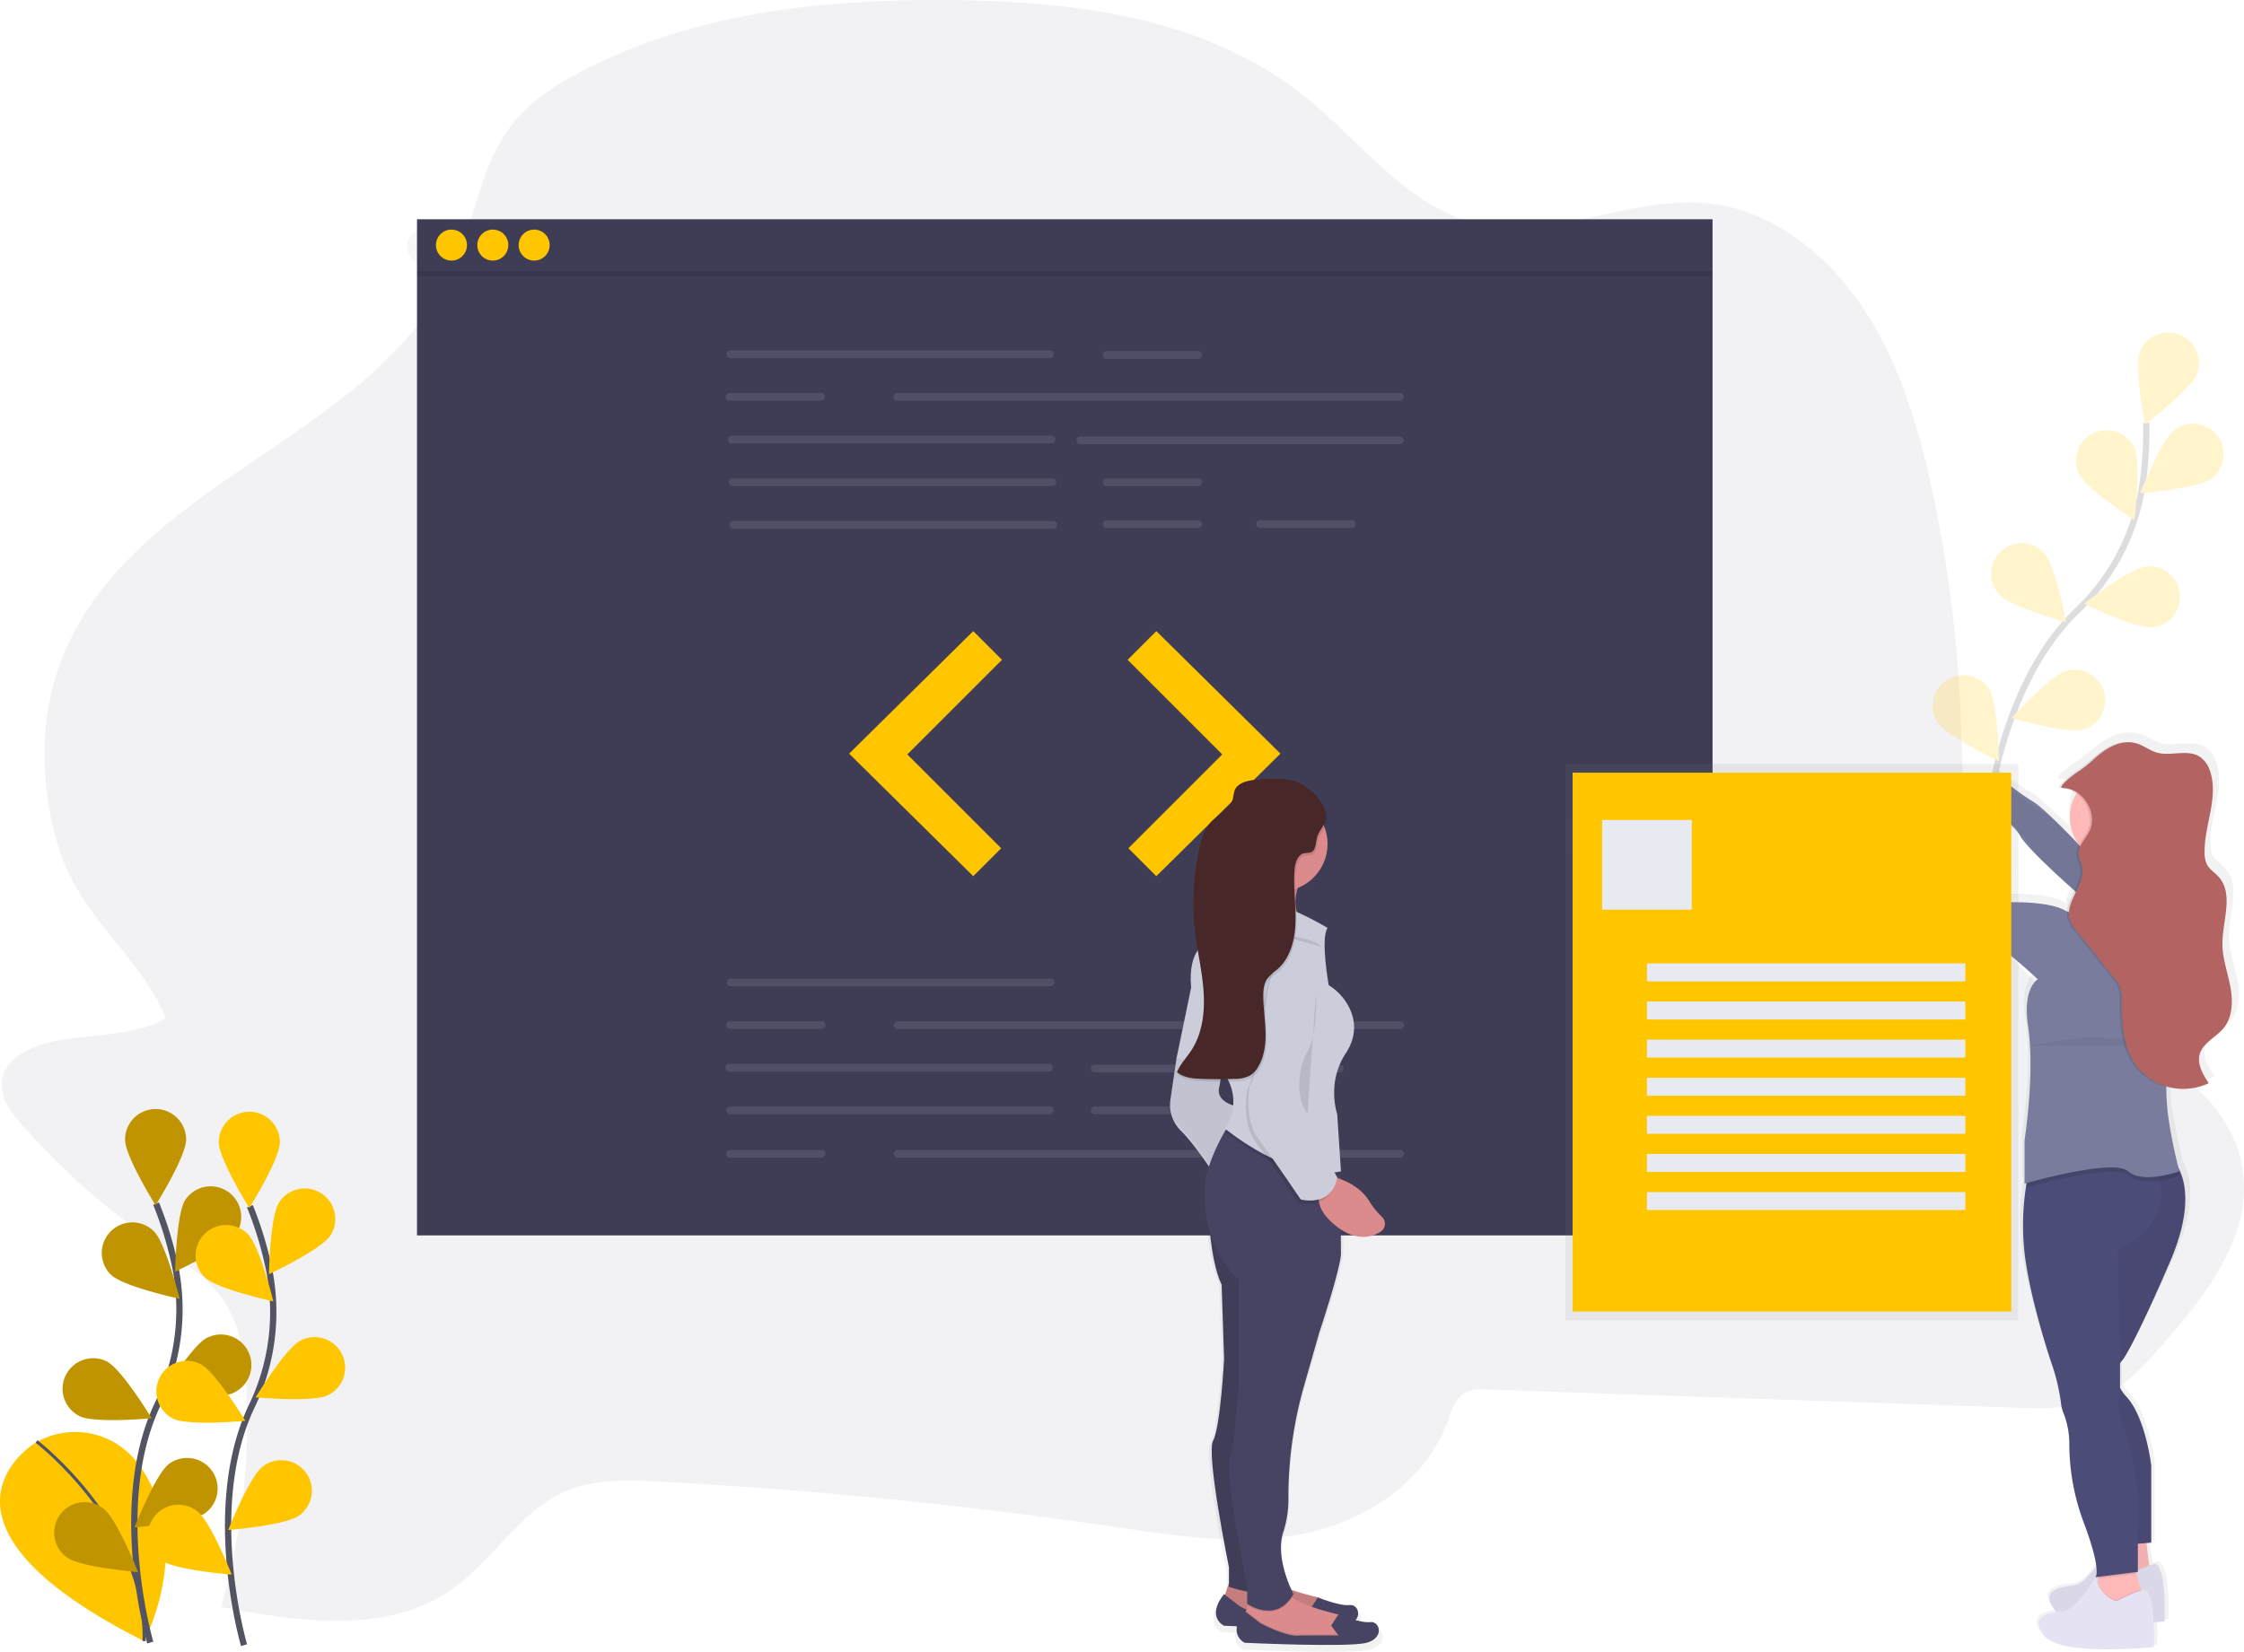 <?xml version="1.0" encoding="UTF-8"?> <svg xmlns="http://www.w3.org/2000/svg" xmlns:xlink="http://www.w3.org/1999/xlink" width="715.163" height="526.6" viewBox="0 0 715.163 526.6"><defs><linearGradient id="linear-gradient" x1="1.218" y1="-0.986" x2="1.218" y2="0.014" gradientUnits="objectBoundingBox"><stop offset="0" stop-color="gray" stop-opacity="0.251"></stop><stop offset="0.54" stop-color="gray" stop-opacity="0.122"></stop><stop offset="1" stop-color="gray" stop-opacity="0.102"></stop></linearGradient><linearGradient id="linear-gradient-2" x1="17.117" y1="-1.066" x2="17.117" y2="-0.066" xlink:href="#linear-gradient"></linearGradient><linearGradient id="linear-gradient-3" x1="0.5" y1="-0.765" x2="0.5" y2="0.235" xlink:href="#linear-gradient"></linearGradient></defs><g id="Site_Running" data-name="Site Running" transform="translate(-0.006 -0.011)"><path id="Path_522" data-name="Path 522" d="M19.979,331.486C11.4,332.879.65,336.866.75,346.134c.05,4.7,3.173,8.711,6.21,12.148A230.8,230.8,0,0,0,50.784,396.99c7.732,5.238,16.042,10.247,21.18,18.343s6.431,18.4,6.838,28.2a216.792,216.792,0,0,1-8.1,68.777c25.174,4.795,53.25,9,74.23-6.145,12.562-9.068,21.058-24.26,35.057-30.548,9.347-4.2,19.929-3.83,30.119-3.294q72.35,3.808,144.343,14.291c20.1,2.93,40.588,6.245,60.474,2.458s39.451-16.142,46.783-36.172c1.129-3.087,2.144-6.531,4.673-8.389,2.287-1.658,5.281-1.622,8.06-1.522l167.981,5.774c9.2.314,18.729.572,27.154-3.216,8.168-3.666,14.449-10.719,20.494-17.628,13.827-15.763,28.7-35.157,24.631-56.551-3.251-17.15-17.786-29.133-32.2-37.522s-30.312-15.256-40.9-28.669c-16.114-20.415-15.478-49.634-16.478-76.123a422.84,422.84,0,0,0-8.825-71.336c-4.366-20.644-10.447-41.317-21.816-58.752s-28.754-31.4-48.419-33.956c-25.682-3.344-51.5,12.677-76.624,5.874-21.223-5.717-35.829-26.032-53.414-40.109C384.789,5.77,343.8.532,305.05.053,263.962-.468,221.788,3.69,185.166,22.984c-8.389,4.416-16.592,9.761-22.4,17.564-8.9,11.969-11.062,28.047-16.885,42.038-23.474,56.337-99.818,68.485-124.6,124.221-8.8,19.772-8.711,42.831-2.3,63.6,6.9,22.345,26.3,34.685,34,54.164C44.7,329.9,30.019,329.849,19.979,331.486Z" transform="translate(-0.212 0)" fill="#3f3d56" opacity="0.07"></path><g id="Group_119" data-name="Group 119" transform="translate(615.982 105.957)" opacity="0.2"><path id="Path_523" data-name="Path 523" d="M885.55,318.9s3.43-45.568,29.183-70.328a69.245,69.245,0,0,0,20.6-38.651,116.5,116.5,0,0,0,1.429-21.244" transform="translate(-868.742 -159.809)" fill="none" stroke="#535461" stroke-miterlimit="10" stroke-width="2"></path><path id="Path_524" data-name="Path 524" d="M972.353,161.449c-1.9,5-16.507,16.156-16.507,16.156s-3.573-18.014-1.686-23.038a9.729,9.729,0,0,1,18.2,6.881Z" transform="translate(-888.168 -148.277)" fill="#ffc600"></path><path id="Path_525" data-name="Path 525" d="M977.118,206.6c-4.323,3.187-22.638,4.588-22.638,4.588s6.781-17.071,11.1-20.258A9.726,9.726,0,0,1,977.118,206.6Z" transform="translate(-888.416 -159.911)" fill="#ffc600"></path><path id="Path_526" data-name="Path 526" d="M951.339,272.089c-5.345.565-21.859-7.467-21.859-7.467s14.47-11.312,19.808-11.883a9.729,9.729,0,0,1,2.051,19.351Z" transform="translate(-881.281 -178.077)" fill="#ffc600"></path><path id="Path_527" data-name="Path 527" d="M919.939,317.874c-5.174,1.429-22.809-3.666-22.809-3.666s12.348-13.577,17.521-15.056a9.727,9.727,0,1,1,5.288,18.722Z" transform="translate(-872.047 -191.236)" fill="#ffc600"></path><path id="Path_528" data-name="Path 528" d="M926.861,205.764c2.279,4.866,17.7,14.842,17.7,14.842s2.194-18.236-.086-23.1a9.727,9.727,0,1,0-17.614,8.26Z" transform="translate(-880.27 -160.729)" fill="#ffc600"></path><path id="Path_529" data-name="Path 529" d="M890.6,258.648c3.63,3.959,21.33,8.868,21.33,8.868s-3.366-18.057-7-22.016a9.728,9.728,0,0,0-14.341,13.148Z" transform="translate(-869.45 -175.127)" fill="#ffc600"></path><path id="Path_530" data-name="Path 530" d="M863.58,316.264c2.908,4.516,19.529,12.341,19.529,12.341s-.264-18.365-3.173-22.866a9.729,9.729,0,0,0-16.357,10.54Z" transform="translate(-862.028 -191.948)" fill="#ffc600"></path></g><g id="Group_120" data-name="Group 120" transform="translate(129.718 73.075)"><circle id="Ellipse_124" data-name="Ellipse 124" cx="5.595" cy="5.595" r="5.595" fill="#f6f7f9"></circle><circle id="Ellipse_125" data-name="Ellipse 125" cx="5.595" cy="5.595" r="5.595" transform="translate(14.906)" fill="#f6f7f9"></circle><circle id="Ellipse_126" data-name="Ellipse 126" cx="5.595" cy="5.595" r="5.595" transform="translate(29.819)" fill="#f6f7f9"></circle></g><path id="Path_531" data-name="Path 531" d="M958.475,405.4c-.893-4.545-2.608-8.989-2.651-13.62-.064-7.517,3.937-16.249-1.322-21.8-1.2-1.265-2.808-2.208-3.7-3.687a8.116,8.116,0,0,1-.929-4.159c-.086-8.768,4.745-17.671,1.851-25.982a8.834,8.834,0,0,0-3.316-4.623,9.618,9.618,0,0,0-5.624-1.258c-1.851,0-3.8.207-5.717.243a12.347,12.347,0,0,1-3.208-.422c-2.215-.629-4.095-2.079-6.288-2.794a10.27,10.27,0,0,0-3.573-.493c-4.8-.157-9.189,3.037-12.605,6.131a47.121,47.121,0,0,1-5.4,3.923c.286-.2-6.667,4.573-4.052,4.623a9.106,9.106,0,0,1,5.174,1.8,13.977,13.977,0,0,0,.715,16.206c-1.136-1.115-2.394-2.337-3.68-3.573-3.83-3.766-9.182-8.818-11.7-10.2a82.783,82.783,0,0,1-10.047-7.053s-7.682,4.287-5.316,10.24a24.015,24.015,0,0,1,3.294,1.293,6.169,6.169,0,0,0,.45,2.308,25.444,25.444,0,0,1,6.824,3.344,11.758,11.758,0,0,1,.657,1.022c1.022,1.786,4.2,5.038,8.089,8.653,2.73,2.737,6.324,6.009,9.9,9.161-1.079,2.144-2.215,4.287-2.415,6.431a8.007,8.007,0,0,1-.807-.372c-5.316-2.858-17.721-2.558-17.721-2.558s-10.34-5.4-12.4-17.628c0,0-2.065-7.4-1.479-9.382h-.036l.264-.057,2.48-4.495a1.986,1.986,0,0,0-1.629-2.915c-12.091-1.086-12.662,10-12.662,10h.107l-.036.093c1.479,7.11,2.658,6.538,2.365,12.226l4.723,12.512s.293,4.287,8.861,9.954a185.16,185.16,0,0,1,18.314,14.506s-5.166,2.7-3.251,15.07c2.344,15.12-1.179,36.686-1.179,36.686V468.7l.657-.179c-.086.464-.164.957-.25,1.493a78.471,78.471,0,0,0-.407,21.159c1.772,14.792,8.861,35.014,8.861,35.014a63.309,63.309,0,0,1,3.251,12.8,11.793,11.793,0,0,0,.757,3.287,25.849,25.849,0,0,1,2.072,9.868,69.479,69.479,0,0,0,4.552,24.946c2.994,7.6,4.109,12.062,4.437,14.663-2.144,2.773-4.9,5.8-7.1,6.1-4.137.572-12.112,1.136-6.8,7.96a4.865,4.865,0,0,0,.615.65c-4.037.643-8.475,2.058-4.159,7.6,5.316,6.824,36.622,3.694,36.622,3.694s.2-3.794,0-7.96c2.194-.15,3.573-.286,3.573-.286s.886-16.492-2.951-18.486a8.273,8.273,0,0,0-2.072.5c-.414-2.28-.715-5.116-.929-7.21l1.522-.114v-.114h.093V559.221s-1.772-15.356-8.268-22.152a13.792,13.792,0,0,1-2.144-2.858l-.086-.179c.043-1.944.043-4.566,0-7.574l.093-.164c.114-.186.229-.35.336-.5a6.169,6.169,0,0,1,.486-.572l.093-.122h0s3.573-4.287,15.656-31.284c7.381-16.478,5.431-25.725,2.787-30.491-.557-2.144-1.722-6.946-3.18-15.17a59.514,59.514,0,0,1-.85-10.569,21.261,21.261,0,0,0,5.6.629,19.021,19.021,0,0,0,8.575-1.829c-1.929-2.815-3.945-6.117-2.973-9.354,1.1-3.687,5.459-5.381,7.975-8.353C959.29,415.085,959.368,409.954,958.475,405.4Z" transform="translate(-245.438 -93.274)" fill="url(#linear-gradient)"></path><path id="Path_532" data-name="Path 532" d="M890.911,347.66s-7.331,4.23-5.073,10.154c0,0,7.617,2.258,10.719,7.9s27.075,25.946,27.075,25.946l17.507-8.739s-6.081-8.118-25.317-13.791c0,0-11.34-12.148-15.292-14.413A85.552,85.552,0,0,1,890.911,347.66Z" transform="translate(-252.718 -99.229)" fill="#797c9c"></path><path id="Path_533" data-name="Path 533" d="M895.911,352.66s-7.332,4.23-5.073,10.154c0,0,7.617,2.258,10.719,7.9s27.075,25.946,27.075,25.946l17.507-8.739s-6.081-8.118-25.317-13.791c0,0-11.34-12.148-15.292-14.413A85.554,85.554,0,0,1,895.911,352.66Z" transform="translate(-254.145 -100.656)" opacity="0.05"></path><path id="Path_534" data-name="Path 534" d="M11.163,642.405s-41.2,24.86,34.75,63.132c0,0,16.735-31.07-1.765-56.4a24.945,24.945,0,0,0-32.363-7.089Z" transform="translate(0 -182.347)" fill="#ffc600"></path><path id="Path_535" data-name="Path 535" d="M16.28,643.08s35.264,26.975,34.3,63.654" transform="translate(-4.645 -183.55)" fill="none" stroke="#535461" stroke-miterlimit="10" stroke-width="1"></path><path id="Path_536" data-name="Path 536" d="M65.007,676.907s-12.912-43.868,2.4-76.1a69.242,69.242,0,0,0,5.6-43.439,116.49,116.49,0,0,0-6.152-20.387" transform="translate(-17.101 -153.266)" fill="none" stroke="#535461" stroke-miterlimit="10" stroke-width="2"></path><path id="Path_537" data-name="Path 537" d="M75.241,504.524c0,5.374-9.725,20.951-9.725,20.951S55.79,509.9,55.79,504.524a9.729,9.729,0,0,1,19.458,0h-.007Z" transform="translate(-15.922 -141.225)" fill="#ffc600"></path><path id="Path_538" data-name="Path 538" d="M97.7,544.095c-2.923,4.509-19.551,12.3-19.551,12.3s.3-18.365,3.223-22.866A9.727,9.727,0,0,1,97.7,544.1Z" transform="translate(-22.304 -151.013)" fill="#ffc600"></path><path id="Path_539" data-name="Path 539" d="M95.308,613.88c-4.795,2.422-23.088.715-23.088.715s9.532-15.721,14.327-18.122a9.728,9.728,0,1,1,8.761,17.371h0Z" transform="translate(-20.612 -169.949)" fill="#ffc600"></path><path id="Path_540" data-name="Path 540" d="M82.62,667.92c-4.287,3.194-22.63,4.638-22.63,4.638s6.738-17.085,11.062-20.28A9.728,9.728,0,0,1,82.62,667.92Z" transform="translate(-17.121 -185.631)" fill="#ffc600"></path><path id="Path_541" data-name="Path 541" d="M48.384,562.084c3.852,3.744,21.809,7.624,21.809,7.624s-4.395-17.864-8.253-21.58a9.735,9.735,0,1,0-13.577,13.956h.021Z" transform="translate(-12.961 -155.661)" fill="#ffc600"></path><path id="Path_542" data-name="Path 542" d="M33.173,624.36c4.795,2.422,23.088.715,23.088.715s-9.532-15.721-14.327-18.122a9.728,9.728,0,0,0-8.761,17.371Z" transform="translate(-7.94 -172.94)" fill="#ffc600"></path><path id="Path_543" data-name="Path 543" d="M28.285,687.82c4.287,3.194,22.63,4.638,22.63,4.638s-6.738-17.085-11.062-20.279A9.728,9.728,0,1,0,28.285,687.82Z" transform="translate(-6.946 -191.311)" fill="#ffc600"></path><path id="Path_544" data-name="Path 544" d="M75.241,504.524c0,5.374-9.725,20.951-9.725,20.951S55.79,509.9,55.79,504.524a9.729,9.729,0,0,1,19.458,0h-.007Z" transform="translate(-15.922 -141.225)" opacity="0.25"></path><path id="Path_545" data-name="Path 545" d="M97.7,544.095c-2.923,4.509-19.551,12.3-19.551,12.3s.3-18.365,3.223-22.866A9.727,9.727,0,0,1,97.7,544.1Z" transform="translate(-22.304 -151.013)" opacity="0.25"></path><path id="Path_546" data-name="Path 546" d="M95.308,613.88c-4.795,2.422-23.088.715-23.088.715s9.532-15.721,14.327-18.122a9.728,9.728,0,1,1,8.761,17.371h0Z" transform="translate(-20.612 -169.949)" opacity="0.25"></path><path id="Path_547" data-name="Path 547" d="M82.62,667.92c-4.287,3.194-22.63,4.638-22.63,4.638s6.738-17.085,11.062-20.28A9.728,9.728,0,0,1,82.62,667.92Z" transform="translate(-17.121 -185.631)" opacity="0.25"></path><path id="Path_548" data-name="Path 548" d="M48.384,562.084c3.852,3.744,21.809,7.624,21.809,7.624s-4.395-17.864-8.253-21.58a9.735,9.735,0,1,0-13.577,13.956h.021Z" transform="translate(-12.961 -155.661)" opacity="0.25"></path><path id="Path_549" data-name="Path 549" d="M33.173,624.36c4.795,2.422,23.088.715,23.088.715s-9.532-15.721-14.327-18.122a9.728,9.728,0,0,0-8.761,17.371Z" transform="translate(-7.94 -172.94)" opacity="0.25"></path><path id="Path_550" data-name="Path 550" d="M28.285,687.82c4.287,3.194,22.63,4.638,22.63,4.638s-6.738-17.085-11.062-20.279A9.728,9.728,0,1,0,28.285,687.82Z" transform="translate(-6.946 -191.311)" opacity="0.25"></path><path id="Path_551" data-name="Path 551" d="M106.82,678.077s-12.912-43.839,2.422-76.1a69.242,69.242,0,0,0,5.6-43.439,116.5,116.5,0,0,0-6.152-20.387" transform="translate(-29.037 -153.6)" fill="none" stroke="#535461" stroke-miterlimit="10" stroke-width="2"></path><path id="Path_552" data-name="Path 552" d="M117.051,505.724c0,5.374-9.725,20.951-9.725,20.951S97.6,511.1,97.6,505.724a9.729,9.729,0,0,1,19.458,0Z" transform="translate(-27.856 -141.568)" fill="#ffc600"></path><path id="Path_553" data-name="Path 553" d="M139.521,545.255c-2.923,4.509-19.551,12.3-19.551,12.3s.3-18.364,3.223-22.866a9.727,9.727,0,1,1,16.328,10.576Z" transform="translate(-34.241 -151.344)" fill="#ffc600"></path><path id="Path_554" data-name="Path 554" d="M137.118,615.041c-4.795,2.422-23.088.715-23.088.715s9.532-15.721,14.327-18.121a9.744,9.744,0,1,1,8.761,17.407Z" transform="translate(-32.546 -170.281)" fill="#ffc600"></path><path id="Path_555" data-name="Path 555" d="M124.43,669.09c-4.287,3.194-22.63,4.637-22.63,4.637s6.738-17.085,11.062-20.279A9.728,9.728,0,1,1,124.43,669.09Z" transform="translate(-29.055 -185.965)" fill="#ffc600"></path><path id="Path_556" data-name="Path 556" d="M90.214,563.244c3.852,3.744,21.809,7.625,21.809,7.625s-4.395-17.864-8.253-21.58a9.735,9.735,0,1,0-13.577,13.956h.021Z" transform="translate(-24.901 -155.992)" fill="#ffc600"></path><path id="Path_557" data-name="Path 557" d="M74.983,625.52c4.795,2.422,23.088.715,23.088.715s-9.532-15.721-14.327-18.122a9.728,9.728,0,0,0-8.761,17.371h0Z" transform="translate(-19.874 -173.271)" fill="#ffc600"></path><path id="Path_558" data-name="Path 558" d="M70.095,688.99c4.287,3.194,22.63,4.638,22.63,4.638s-6.738-17.085-11.062-20.279A9.728,9.728,0,1,0,70.095,688.99Z" transform="translate(-18.879 -191.645)" fill="#ffc600"></path><path id="Path_559" data-name="Path 559" d="M952.883,684.3s.843,12.4,2.258,13.82-12.691,2.258-12.691,2.258l1.972-16.078Z" transform="translate(-269 -195.315)" fill="#ffb9b9"></path><path id="Path_560" data-name="Path 560" d="M952.883,684.3s.843,12.4,2.258,13.82-12.691,2.258-12.691,2.258l1.972-16.078Z" transform="translate(-269 -195.315)" opacity="0.05"></path><path id="Path_561" data-name="Path 561" d="M947.885,696.141s-1.972,0-9.025,3.666c0,0-4.795-.843-6.767-7.617,0,0-5.924,10.154-9.868,10.719s-11.562,1.129-6.488,7.9,34.971,3.666,34.971,3.666S951.543,698.114,947.885,696.141Z" transform="translate(-260.894 -197.567)" fill="#e4e2f3"></path><path id="Path_562" data-name="Path 562" d="M947.885,696.141s-1.972,0-9.025,3.666c0,0-4.795-.843-6.767-7.617,0,0-5.924,10.154-9.868,10.719s-11.562,1.129-6.488,7.9,34.971,3.666,34.971,3.666S951.543,698.114,947.885,696.141Z" transform="translate(-260.894 -197.567)" opacity="0.05"></path><path id="Path_563" data-name="Path 563" d="M949.5,707.027l-1.972,5.359L934.56,708.72l.714-5.316.179-1.286.493-3.573s11-2.823,11-1.429a21.884,21.884,0,0,0,.715,3.437c.45,1.736,1.015,3.709,1.429,5C949.33,706.462,949.5,707.027,949.5,707.027Z" transform="translate(-266.748 -198.863)" fill="#ffb9b9"></path><path id="Path_564" data-name="Path 564" d="M939.533,581.605a7.711,7.711,0,0,0,0,7.86,13.653,13.653,0,0,0,2.029,2.808c6.2,6.767,7.9,21.994,7.9,21.994V638.8l-4.23.322-6.767.522L928.307,597.9s-5.924-30.455-3.1-35.814,5.359-38.916,5.359-38.916l2.344-2.422L938.461,515h16.078a10.81,10.81,0,0,1,3.13,3.494c2.7,4.466,5.124,13.756-2.279,30.905-11.562,26.789-14.949,31.02-14.949,31.02A6.5,6.5,0,0,0,939.533,581.605Z" transform="translate(-263.861 -146.992)" fill="#4c4c78"></path><path id="Path_565" data-name="Path 565" d="M939.663,581.435a7.712,7.712,0,0,0,0,7.86,13.655,13.655,0,0,0,2.029,2.808c6.2,6.767,7.9,21.995,7.9,21.995v24.531l-4.23.322-6.767.522-10.154-41.738s-5.924-30.455-3.1-35.814S930.695,523,930.695,523l2.344-2.422,5.552-5.752h16.078a10.811,10.811,0,0,1,3.13,3.494c2.7,4.466,5.123,13.756-2.279,30.905-11.562,26.789-14.949,31.02-14.949,31.02A6.5,6.5,0,0,0,939.663,581.435Z" transform="translate(-263.898 -146.944)" opacity="0.05"></path><path id="Path_566" data-name="Path 566" d="M948.052,700.588l-12.212,1.529.493-3.573s11-2.823,11-1.429A21.888,21.888,0,0,0,948.052,700.588Z" transform="translate(-267.113 -198.863)" opacity="0.1"></path><path id="Path_567" data-name="Path 567" d="M932.38,543.771s.715,22.2.815,36.15v7.86a17.315,17.315,0,0,1-.229,3.094c-.843,2.537.843,8.175.843,8.175a81.394,81.394,0,0,1,5.073,34.971v12.4l-13.534,1.694s2.258-1.694-3.952-18.05a71.29,71.29,0,0,1-4.352-24.738,26.481,26.481,0,0,0-1.979-9.79,12.072,12.072,0,0,1-.715-3.258,64.722,64.722,0,0,0-3.1-12.691s-6.767-20.008-8.46-34.685a80.741,80.741,0,0,1,.393-20.98,52.314,52.314,0,0,1,1.015-5.245s27.568-17.35,37.979-5.359a13.574,13.574,0,0,1,2.351,3.952,26.039,26.039,0,0,1,1.329,4.395C949.094,537.568,932.38,543.771,932.38,543.771Z" transform="translate(-257.537 -145.308)" fill="#4c4c78"></path><circle id="Ellipse_127" data-name="Ellipse 127" cx="14.384" cy="14.384" r="14.384" transform="translate(659.623 246.18)" fill="#ffb9b9"></circle><path id="Path_568" data-name="Path 568" d="M931.815,373.755s5.924,16.635,0,25.382,18.893,5.924,18.893,5.924L960.3,393.5s-11.283,0-11.848-19.744S931.815,373.755,931.815,373.755Z" transform="translate(-265.704 -104.172)" fill="#ffb9b9"></path><path id="Path_569" data-name="Path 569" d="M952.482,520.08a36.976,36.976,0,0,1-6.281,1.572c-3.509.543-7.653.564-10.075-1.572-1.429-1.265-5-1.429-9.225-1.015-8.954.857-21.065,4.195-23.381,4.852a52.328,52.328,0,0,1,1.015-5.245s27.568-17.35,37.979-5.359h6.017a10.809,10.809,0,0,1,3.13,3.494C952.182,519.051,952.482,520.08,952.482,520.08Z" transform="translate(-257.888 -145.305)" opacity="0.1"></path><path id="Path_570" data-name="Path 570" d="M949.5,709.693l-1.972,5.359-12.969-3.666.714-5.316c2.229,4.931,6.031,5.6,6.031,5.6a46.007,46.007,0,0,1,7.76-3.4C949.33,709.128,949.5,709.693,949.5,709.693Z" transform="translate(-266.748 -201.529)" opacity="0.1"></path><path id="Path_571" data-name="Path 571" d="M943.135,707.591s-1.972,0-9.025,3.666c0,0-4.795-.843-6.767-7.617,0,0-5.924,10.154-9.868,10.719s-11.562,1.129-6.488,7.9,34.971,3.666,34.971,3.666S946.8,709.564,943.135,707.591Z" transform="translate(-259.538 -200.836)" fill="#e4e2f3"></path><path id="Path_572" data-name="Path 572" d="M863.02,364.5s.55-10.983,12.091-9.911a1.973,1.973,0,0,1,1.558,2.858L874.3,361.9Z" transform="translate(-246.329 -101.186)" fill="#ffb9b9"></path><path id="Path_573" data-name="Path 573" d="M929.667,395.8s-13.82-2.258-17.486-5.073c0,0-2.823,5.359-7.9,2.537s-16.921-2.537-16.921-2.537a25.575,25.575,0,0,1-11.848-17.486s-1.972-7.332-1.429-9.289c0,0-7.332-7.617-11,2.537,1.429,7.053,2.537,6.488,2.258,12.148l4.509,12.4s.279,4.23,8.461,9.868A180.933,180.933,0,0,1,895.8,415.3s-4.938,2.68-3.1,14.949c2.244,15.006-1.129,36.379-1.129,36.379v13.82s28.2-8.175,32.992-3.952,16.357,0,16.357,0a157.573,157.573,0,0,1-3.387-16.357,71.692,71.692,0,0,1,.279-22.866s7.331-19.458,10.719-27.354-2.537-18.579-8.461-22.559-8.125-1.579-8.125-1.579S942.357,393.266,929.667,395.8Z" transform="translate(-246.349 -103.097)" fill="#797c9c"></path><path id="Path_574" data-name="Path 574" d="M905.55,465.568s2.251-.543,13.527-2.237,31.02,2.258,31.02,2.258" transform="translate(-258.468 -132.124)" opacity="0.05"></path><path id="Path_575" data-name="Path 575" d="M918.965,345.76c6.431.136,11.19,8.068,8.339,13.791-1.25,2.515-3.673,4.73-3.423,7.524a27.184,27.184,0,0,0,1.086,3.666c1.351,5.717-5.488,11.069-3.923,16.714a12.076,12.076,0,0,0,2.444,4.094l11.876,14.963a11.233,11.233,0,0,1,1.772,2.744,11.577,11.577,0,0,1,.514,4.395c-.057,7.146.407,14.813,4.623,20.608a18.936,18.936,0,0,0,23.073,5.581c-1.844-2.794-3.766-6.067-2.858-9.289,1.05-3.651,5.209-5.338,7.61-8.282,2.9-3.573,2.973-8.646,2.144-13.155s-2.494-8.918-2.53-13.505c-.057-7.453,3.759-16.114-1.265-21.616-1.15-1.258-2.68-2.187-3.537-3.659a8.315,8.315,0,0,1-.886-4.13c-.079-8.689,4.53-17.528,1.765-25.768a8.754,8.754,0,0,0-3.166-4.587c-3.916-2.637-9.347-.079-13.877-1.429-2.144-.622-3.909-2.065-6-2.773-5.645-1.908-10.869,1.922-14.77,5.6a45.031,45.031,0,0,1-5.152,3.887C923.1,340.98,916.464,345.71,918.965,345.76Z" transform="translate(-262.136 -94.514)" opacity="0.1"></path><path id="Path_576" data-name="Path 576" d="M919.964,345.76c6.431.136,11.19,8.068,8.339,13.791-1.25,2.515-3.673,4.73-3.423,7.524a27.176,27.176,0,0,0,1.086,3.666c1.35,5.717-5.488,11.069-3.923,16.714a12.078,12.078,0,0,0,2.444,4.094l11.876,14.963a11.229,11.229,0,0,1,1.772,2.744,11.577,11.577,0,0,1,.515,4.395c-.057,7.146.407,14.813,4.623,20.608a18.936,18.936,0,0,0,23.074,5.581c-1.844-2.794-3.766-6.067-2.858-9.289,1.05-3.651,5.209-5.338,7.61-8.282,2.9-3.573,2.973-8.646,2.144-13.155s-2.494-8.918-2.529-13.505c-.057-7.453,3.758-16.114-1.265-21.616-1.151-1.258-2.68-2.187-3.537-3.659a8.317,8.317,0,0,1-.886-4.13c-.079-8.689,4.53-17.528,1.765-25.768a8.754,8.754,0,0,0-3.166-4.587c-3.916-2.637-9.347-.079-13.877-1.429-2.144-.622-3.909-2.065-6-2.773-5.645-1.908-10.869,1.922-14.77,5.6a45.037,45.037,0,0,1-5.152,3.887C924.1,340.98,917.464,345.71,919.964,345.76Z" transform="translate(-262.421 -94.514)" fill="#b36362"></path><path id="Path_577" data-name="Path 577" d="M590.068,485.041a24.812,24.812,0,0,1-4.223-5.181c-2.472-3.887-6.61-5.981-9.447-7.024v-1.265h.172l-.079-1.172h.079l-.2-3.1h0l-1.007-15.492s-3.644-10.383,2.787-19.887.4-18.622-5.645-22.187c0,0-2.858-15.056-.4-18.622a103.7,103.7,0,0,0-10.147-5.166q-.078-.279-.15-.572c-.064-1.429-.15-2.808-.229-4.209a15.381,15.381,0,0,1,.4-2.144q.118-.439.257-.9a15.456,15.456,0,0,0,9.868-14.334,15.174,15.174,0,0,0-.958-5.316,6.768,6.768,0,0,0,.715-1.686,6.881,6.881,0,0,0-.958-4.945c-1.6-3.573-5.638-6.838-8.575-8.032-4.195-1.715-10.511-1.308-14.877-.786-2.451.293-5.252,1.122-6.138,3.387a23.394,23.394,0,0,0-.557,2.608c-.915,3.459-4.88,5.073-7.332,7.717-2.144,2.337-3.115,5.5-3.816,8.575a79.168,79.168,0,0,0-1.429,26.918c.25,2.072.579,4.13.929,6.188-1.472,2.072-2.8,5.717-2.194,12.148l-4.838,22.981-2.015,13.47a11.774,11.774,0,0,0,3.63,10.3,90.731,90.731,0,0,1,9.139,11.476,27.318,27.318,0,0,0-1.472,9.132c.05,1.429.129,2.78.229,4.08a36.336,36.336,0,0,0,1.544,8.075c.564,5.531,1.686,12.605,3.873,17.15l.807,24.167s-1.208,22.187-3.63,26.546,5.245,41.209,5.245,41.209V604.3l-1.293,3.773-.322-.243c-6.052,7.532,0,10.3,0,10.3s1.644.079,4.287.179a4.866,4.866,0,0,0,2.58,5.366s34.3,1.586,40.345,0,4.437-7.146,1.208-6.738a14.762,14.762,0,0,1-4.831-.636c1.886-2.208.379-5.2-2.022-4.909-3.23.393-10.49-2.48-10.49-2.48v.05a5.4,5.4,0,0,0-.715-.214,80.881,80.881,0,0,1-7.982-2.251c-1.558-3.337-5.145-12.312-2.573-19.293a34.643,34.643,0,0,0,1.544-11.39,130.115,130.115,0,0,1,5.309-36.143l4.838-16.628s6.86-20.208,7.26-25.725l-.057-8.089c5.674,3.651,10.175,2.544,13.055.85a3.108,3.108,0,0,0,.5-5.045Zm-53.843-42.031c.136-.579.25-1.215.35-1.879h2.858a14.719,14.719,0,0,1,1.429,7.8C538.676,448.212,535.4,446.511,536.225,443.009Z" transform="translate(-148.404 -97.775)" fill="url(#linear-gradient-2)"></path><path id="Path_578" data-name="Path 578" d="M547.48,705.013l-1.551,4.659,5.045,5.045,16.692,3.88,12.033-1.165-.779-4.287h0a5.152,5.152,0,0,0-3.823-3.759c-4.945-1.165-14.377-3.809-16.364-7.5Z" transform="translate(-155.822 -200.336)" fill="#db8b8b"></path><path id="Path_579" data-name="Path 579" d="M547.48,705.013l-1.551,4.659,5.045,5.045,16.692,3.88,12.033-1.165-.779-4.287h0a5.152,5.152,0,0,0-3.823-3.759c-4.945-1.165-14.377-3.809-16.364-7.5Z" transform="translate(-155.822 -200.336)" opacity="0.1"></path><path id="Path_580" data-name="Path 580" d="M574.784,718.929l-2.329-3.108,2.329-3.573s6.989,2.823,10.09,2.43,4.659,5.045-1.165,6.6-38.823,0-38.823,0-5.824-2.715,0-10.09l5.045,3.88s8.575,4.659,12.812,3.88Z" transform="translate(-154.785 -202.991)" fill="#474463"></path><path id="Path_581" data-name="Path 581" d="M588.916,725.053l-12.033,1.165L560.2,722.309l-5.045-5,.414-1.236.579-1.729.565-1.694,11.255-3.108a6.964,6.964,0,0,0,2.279,2.287c3.659,2.5,10.225,4.287,14.077,5.209a4.125,4.125,0,0,1,.479.143,5.132,5.132,0,0,1,3.344,3.616Z" transform="translate(-158.457 -202.52)" fill="#db8b8b"></path><path id="Path_582" data-name="Path 582" d="M588.916,727.662l-12.033,1.165L560.2,724.918l-5.045-5,.414-1.236,4.638,3.573s8.575,4.659,12.812,3.88h12.033l-2.33-3.108,2.094-3.23a5.131,5.131,0,0,1,3.344,3.616Z" transform="translate(-158.457 -205.129)" opacity="0.1"></path><g id="Group_124" data-name="Group 124" transform="translate(132.907 69.91)"><rect id="Rectangle_553" data-name="Rectangle 553" width="412.888" height="323.941" fill="#3f3d56"></rect><g id="Group_121" data-name="Group 121" transform="translate(98.404 41.797)" opacity="0.1"><path id="Path_583" data-name="Path 583" d="M427.144,158.8H325.285a1.236,1.236,0,0,1-.008-2.472H427.144a1.236,1.236,0,0,1,0,2.472Z" transform="translate(-323.801 -156.323)" fill="#f2f2f2"></path><path id="Path_584" data-name="Path 584" d="M559.879,177.824H399.673a1.236,1.236,0,0,1,0-2.472H559.879a1.236,1.236,0,0,1,0,2.472Z" transform="translate(-345.035 -161.754)" fill="#f2f2f2"></path><path id="Path_585" data-name="Path 585" d="M427.838,196.853H325.978a1.236,1.236,0,0,1,0-2.472H427.838a1.236,1.236,0,0,1,0,2.472Z" transform="translate(-324 -167.186)" fill="#f2f2f2"></path><path id="Path_586" data-name="Path 586" d="M583.184,197.2H481.325a1.236,1.236,0,1,1,0-2.472H583.184a1.236,1.236,0,1,1,0,2.472Z" transform="translate(-368.341 -167.285)" fill="#f2f2f2"></path><path id="Path_587" data-name="Path 587" d="M428.184,215.882H326.324a1.236,1.236,0,0,1,0-2.472H428.184a1.236,1.236,0,0,1,0,2.472Z" transform="translate(-324.099 -172.617)" fill="#f2f2f2"></path><path id="Path_588" data-name="Path 588" d="M428.529,234.912H326.67a1.236,1.236,0,1,1,0-2.472H428.529a1.236,1.236,0,0,1,0,2.472Z" transform="translate(-324.198 -178.049)" fill="#f2f2f2"></path><path id="Path_589" data-name="Path 589" d="M522.262,159.141H493.088a1.236,1.236,0,0,1,0-2.472h29.174a1.236,1.236,0,0,1,0,2.472Z" transform="translate(-371.699 -156.422)" fill="#f2f2f2"></path><path id="Path_590" data-name="Path 590" d="M522.262,215.882H493.088a1.236,1.236,0,0,1,0-2.472h29.174a1.236,1.236,0,0,1,0,2.472Z" transform="translate(-371.699 -172.617)" fill="#f2f2f2"></path><path id="Path_591" data-name="Path 591" d="M522.26,234.566H493.087a1.236,1.236,0,1,1-.007-2.472H522.26a1.236,1.236,0,1,1,.008,2.472Z" transform="translate(-371.697 -177.95)" fill="#f2f2f2"></path><path id="Path_592" data-name="Path 592" d="M590.769,234.566H561.6a1.236,1.236,0,0,1,0-2.472h29.173a1.236,1.236,0,1,1,.008,2.472Z" transform="translate(-391.253 -177.95)" fill="#f2f2f2"></path><path id="Path_593" data-name="Path 593" d="M354.113,177.824H324.94a1.236,1.236,0,1,1,0-2.472h29.173a1.236,1.236,0,0,1,0,2.472Z" transform="translate(-323.704 -161.754)" fill="#f2f2f2"></path></g><g id="Group_122" data-name="Group 122" transform="translate(98.281 242.055)" opacity="0.1"><path id="Path_594" data-name="Path 594" d="M427.318,439.043H325.459a1.236,1.236,0,1,1,0-2.472H427.318a1.236,1.236,0,1,1,0,2.472Z" transform="translate(-323.728 -436.571)" fill="#f2f2f2"></path><path id="Path_595" data-name="Path 595" d="M426.626,477.1H324.767a1.236,1.236,0,0,1,0-2.472H426.626a1.236,1.236,0,0,1,0,2.472Z" transform="translate(-323.531 -447.434)" fill="#f2f2f2"></path><path id="Path_596" data-name="Path 596" d="M426.973,496.13H325.113a1.236,1.236,0,0,1,0-2.472H426.973a1.236,1.236,0,0,1,0,2.472Z" transform="translate(-323.63 -452.865)" fill="#f2f2f2"></path><path id="Path_597" data-name="Path 597" d="M516.9,477.447H487.726a1.236,1.236,0,1,1,0-2.472H516.9a1.236,1.236,0,0,1,0,2.472Z" transform="translate(-370.044 -447.533)" fill="#f2f2f2"></path><path id="Path_598" data-name="Path 598" d="M516.9,496.13H487.726a1.236,1.236,0,1,1,0-2.472H516.9a1.236,1.236,0,0,1,0,2.472Z" transform="translate(-370.044 -452.865)" fill="#f2f2f2"></path><path id="Path_599" data-name="Path 599" d="M585.4,477.447H556.231a1.236,1.236,0,0,1,0-2.472H585.4a1.236,1.236,0,0,1,0,2.472Z" transform="translate(-389.597 -447.533)" fill="#f2f2f2"></path><path id="Path_600" data-name="Path 600" d="M560.052,458.072H399.846a1.236,1.236,0,0,1,0-2.472H560.052a1.236,1.236,0,0,1,0,2.472Z" transform="translate(-344.961 -442.002)" fill="#f2f2f2"></path><path id="Path_601" data-name="Path 601" d="M354.286,458.072H325.113a1.236,1.236,0,0,1,0-2.472h29.173a1.236,1.236,0,0,1,0,2.472Z" transform="translate(-323.63 -442.002)" fill="#f2f2f2"></path><path id="Path_602" data-name="Path 602" d="M560.052,515.505H399.846a1.236,1.236,0,0,1,0-2.472H560.052a1.236,1.236,0,1,1,0,2.472Z" transform="translate(-344.961 -458.395)" fill="#f2f2f2"></path><path id="Path_603" data-name="Path 603" d="M354.286,515.505H325.113a1.236,1.236,0,0,1,0-2.472h29.173a1.236,1.236,0,1,1,0,2.472Z" transform="translate(-323.63 -458.395)" fill="#f2f2f2"></path></g><g id="Group_123" data-name="Group 123" transform="translate(137.714 131.295)"><path id="Path_604" data-name="Path 604" d="M418.273,281.57l-39.557,39.062,39.557,39.062,8.9-8.9-29.915-29.915,30.162-30.162Z" transform="translate(-378.715 -281.57)" fill="#ffc600"></path><path id="Path_605" data-name="Path 605" d="M512.071,281.57l39.557,39.062-39.557,39.062-8.9-8.9,29.915-29.915-30.162-30.162Z" transform="translate(-414.168 -281.57)" fill="#ffc600"></path></g><circle id="Ellipse_128" data-name="Ellipse 128" cx="4.941" cy="4.941" r="4.941" transform="translate(6.04 3.294)" fill="#ffc600"></circle><circle id="Ellipse_129" data-name="Ellipse 129" cx="4.941" cy="4.941" r="4.941" transform="translate(19.217 3.294)" fill="#ffc600"></circle><circle id="Ellipse_130" data-name="Ellipse 130" cx="4.941" cy="4.941" r="4.941" transform="translate(32.394 3.294)" fill="#ffc600"></circle><rect id="Rectangle_554" data-name="Rectangle 554" width="412.888" height="1.647" transform="translate(0 16.472)" opacity="0.1"></rect></g><path id="Path_606" data-name="Path 606" d="M584.014,726.529l-2.33-3.108,2.33-3.573s6.988,2.823,10.09,2.43,4.659,5.045-1.165,6.6-38.823,0-38.823,0-5.824-2.715,0-10.09l5.045,3.88s8.575,4.659,12.812,3.88Z" transform="translate(-157.42 -205.16)" fill="#474463"></path><path id="Path_607" data-name="Path 607" d="M575.956,406.312s-18.636,1.944-15.913-5.824a13.98,13.98,0,0,0,.572-6.853,19,19,0,0,0-3.294-7.9l17.471,2.715a21.874,21.874,0,0,0-2.365,5.609C570.347,402.3,575.956,406.312,575.956,406.312Z" transform="translate(-159.073 -110.098)" fill="#db8b8b"></path><path id="Path_608" data-name="Path 608" d="M538.86,538.41s.386,16.692,4.287,24.846l.779,23.681s-1.165,21.737-3.494,26.01,5.045,40.373,5.045,40.373v6.21s12.405,4.645,15.921-.786l-3.494-46.2,1.551-64.054Z" transform="translate(-153.804 -153.674)" fill="#474463"></path><path id="Path_609" data-name="Path 609" d="M538.86,538.41s.386,16.692,4.287,24.846l.779,23.681s-1.165,21.737-3.494,26.01,5.045,40.373,5.045,40.373v6.21s12.405,4.645,15.921-.786l-3.494-46.2,1.551-64.054Z" transform="translate(-153.804 -153.674)" opacity="0.1"></path><path id="Path_610" data-name="Path 610" d="M526.246,463.41l-2.33,6.21-1.944,13.2a11.674,11.674,0,0,0,3.494,10.09c4.659,4.659,10.869,14.363,10.869,14.363l7.374-22.152s-7.374-1.165-6.21-6.21.779-14.363.779-14.363Z" transform="translate(-148.951 -132.267)" fill="#cbcdda"></path><path id="Path_611" data-name="Path 611" d="M526.246,462.41l-2.33,6.21-1.944,13.2a11.675,11.675,0,0,0,3.494,10.09c4.659,4.659,10.869,14.363,10.869,14.363l7.374-22.152s-7.374-1.165-6.21-6.21.779-14.363.779-14.363Z" transform="translate(-148.951 -131.982)" opacity="0.05"></path><path id="Path_612" data-name="Path 612" d="M570.646,711.8c-5,7.86-12.727,3.394-14.106,2.508l.565-1.693,11.255-3.108A6.973,6.973,0,0,0,570.646,711.8Z" transform="translate(-158.851 -202.511)" opacity="0.1"></path><path id="Path_613" data-name="Path 613" d="M580.71,542.369c-.386,5.438-6.989,25.232-6.989,25.232l-4.652,16.292a129.608,129.608,0,0,0-5.116,35.443,34.465,34.465,0,0,1-1.486,11.154c-3.108,8.575,3.108,20.187,3.108,20.187-5.438,9.7-14.749,3.108-14.749,3.108v-6.21s-7.374-33.771-5.438-40.373,2.715-24.46,2.715-24.46v-32.22a36.563,36.563,0,0,1-10.654-23.181c-.093-1.272-.164-2.608-.214-3.994-.314-8.761,5.674-19.029,8.01-22.688.565-.886.915-1.379.915-1.379l34.3,13.577h.079v4.266Z" transform="translate(-153.337 -142.505)" fill="#474463"></path><path id="Path_614" data-name="Path 614" d="M574.8,388.455a21.875,21.875,0,0,0-2.365,5.609,15.191,15.191,0,0,1-11.812-.429,19,19,0,0,0-3.294-7.9Z" transform="translate(-159.076 -110.098)" opacity="0.1"></path><circle id="Ellipse_131" data-name="Ellipse 131" cx="15.142" cy="15.142" r="15.142" transform="translate(392.816 253.898)" fill="#db8b8b"></circle><path id="Path_615" data-name="Path 615" d="M583.349,517.137h-.164c-16.278,3.344-36.715-13.62-36.715-13.62a20.139,20.139,0,0,0,1.429-2.858c.564-.886.915-1.379.915-1.379l34.3,13.577.086,1.358Z" transform="translate(-155.976 -142.505)" opacity="0.1"></path><path id="Path_616" data-name="Path 616" d="M572.873,410.354s-21.737-13.2-28.726-7.767l-9.7,12.419s-6.21,1.944-5.045,14.363l-4.659,22.516,13.977,3.494s8.153,7.767,1.551,19.022c0,0,20.573,17.078,36.879,13.577l-1.2-18.229s-3.494-10.09,2.715-19.408.386-18.243-5.438-21.737C573.267,428.6,570.544,413.848,572.873,410.354Z" transform="translate(-149.774 -114.532)" fill="#cbcdda"></path><path id="Path_617" data-name="Path 617" d="M592.138,524.81s8.153,1.551,12.034,7.767a24.215,24.215,0,0,0,4.066,5.073,3.08,3.08,0,0,1-.479,4.909c-3.08,1.851-8.1,2.994-14.449-2.222C582.434,531.413,592.138,524.81,592.138,524.81Z" transform="translate(-167.874 -149.792)" fill="#db8b8b"></path><path id="Path_618" data-name="Path 618" d="M570.838,424.193s-7.767-.779-9.7,19.408-5.045,24.846-5.045,24.846-1.944,10.483,2.715,16.692,13.577,19.408,13.577,19.408,9.7,2.715,11.648-6.989L572,475.042s-1.944-7.767,2.715-13.2S582.871,420.306,570.838,424.193Z" transform="translate(-158.607 -120.99)" opacity="0.1"></path><path id="Path_619" data-name="Path 619" d="M571.928,422.563s-7.767-.779-9.7,19.408-5.045,24.846-5.045,24.846-1.944,10.483,2.715,16.692,13.577,19.408,13.577,19.408,9.7,2.715,11.647-6.988l-12.033-22.516s-1.937-7.76,2.715-13.17S583.962,418.676,571.928,422.563Z" transform="translate(-158.918 -120.525)" fill="#cbcdda"></path><path id="Path_620" data-name="Path 620" d="M584.809,443.05s.779,12.033-2.715,18.636-3.494,15.142,0,19.8" transform="translate(-165.396 -126.456)" opacity="0.1"></path><path id="Path_621" data-name="Path 621" d="M579.736,419.773s-3.108-3.108-12.033-3.494-12.812-3.108-12.812-3.108" transform="translate(-158.38 -117.927)" opacity="0.1"></path><path id="Path_622" data-name="Path 622" d="M549.7,348.943c-2.358.293-5.052,1.1-5.9,3.316a23.337,23.337,0,0,0-.536,2.558c-.879,3.394-4.695,5-7.053,7.56-2.079,2.287-2.994,5.381-3.673,8.4a78.951,78.951,0,0,0-1.365,26.375c.757,6.431,2.308,12.777,2.737,19.243s-.357,13.27-3.894,18.7c-1.522,2.337-3.523,4.387-4.6,6.96,2.229,1.808,5.295,2.065,8.168,2.144q5,.172,10,0a10.679,10.679,0,0,0,5.095-1.058,7.864,7.864,0,0,0,2.672-2.858c1.908-3.244,2.394-7.146,2.308-10.9s-.679-7.5-.715-11.262c-.036-2.051.121-4.223,1.3-5.9a18.872,18.872,0,0,1,3.251-3.008c4.159-3.68,5.581-9.59,5.717-15.142s-.779-11.112-.307-16.642c.186-2.144.993-4.766,3.123-5.188a12.053,12.053,0,0,0,2.029-.257c1.708-.657,1.544-3.066,2.029-4.83.55-1.979,2.237-3.509,2.715-5.509,1.115-4.695-4.859-10.3-8.775-11.94C560,348.028,553.928,348.436,549.7,348.943Z" transform="translate(-149.965 -99.469)" opacity="0.1"></path><path id="Path_623" data-name="Path 623" d="M549.2,347.852c-2.358.293-5.052,1.1-5.9,3.316a23.293,23.293,0,0,0-.536,2.558c-.879,3.394-4.695,5-7.053,7.56-2.079,2.287-2.994,5.381-3.673,8.4a78.949,78.949,0,0,0-1.365,26.375c.758,6.431,2.308,12.777,2.737,19.243s-.357,13.27-3.894,18.7c-1.522,2.337-3.523,4.387-4.6,6.96,2.229,1.808,5.295,2.065,8.168,2.144q5,.171,10,0a10.678,10.678,0,0,0,5.095-1.058,7.865,7.865,0,0,0,2.672-2.858c1.908-3.244,2.394-7.146,2.308-10.9s-.679-7.5-.715-11.262c-.036-2.051.121-4.223,1.3-5.9a18.872,18.872,0,0,1,3.251-3.008c4.159-3.68,5.581-9.59,5.717-15.142s-.779-11.112-.307-16.642c.186-2.144.993-4.766,3.123-5.188a12.059,12.059,0,0,0,2.029-.257c1.708-.657,1.544-3.066,2.029-4.831.55-1.979,2.237-3.509,2.715-5.509,1.115-4.695-4.859-10.3-8.775-11.94C559.474,346.937,553.4,347.337,549.2,347.852Z" transform="translate(-149.822 -99.156)" fill="#472727"></path><g id="Group_125" data-name="Group 125" transform="translate(498.937 243.551)"><rect id="Rectangle_555" data-name="Rectangle 555" width="144.322" height="177.357" fill="url(#linear-gradient-3)"></rect><rect id="Rectangle_556" data-name="Rectangle 556" width="139.792" height="171.79" transform="translate(2.265 2.787)" fill="#ffc600"></rect><rect id="Rectangle_557" data-name="Rectangle 557" width="28.583" height="28.583" transform="translate(11.655 17.864)" fill="#e8eaf1"></rect><rect id="Rectangle_558" data-name="Rectangle 558" width="101.469" height="5.717" transform="translate(25.946 63.597)" fill="#e8eaf1"></rect><rect id="Rectangle_559" data-name="Rectangle 559" width="101.469" height="5.717" transform="translate(25.946 75.745)" fill="#e8eaf1"></rect><rect id="Rectangle_560" data-name="Rectangle 560" width="101.469" height="5.717" transform="translate(25.946 87.892)" fill="#e8eaf1"></rect><rect id="Rectangle_561" data-name="Rectangle 561" width="101.469" height="5.717" transform="translate(25.946 100.04)" fill="#e8eaf1"></rect><rect id="Rectangle_562" data-name="Rectangle 562" width="101.469" height="5.717" transform="translate(25.946 112.188)" fill="#e8eaf1"></rect><rect id="Rectangle_563" data-name="Rectangle 563" width="101.469" height="5.717" transform="translate(25.946 124.335)" fill="#e8eaf1"></rect><rect id="Rectangle_564" data-name="Rectangle 564" width="101.469" height="5.717" transform="translate(25.946 136.483)" fill="#e8eaf1"></rect></g></g></svg> 
